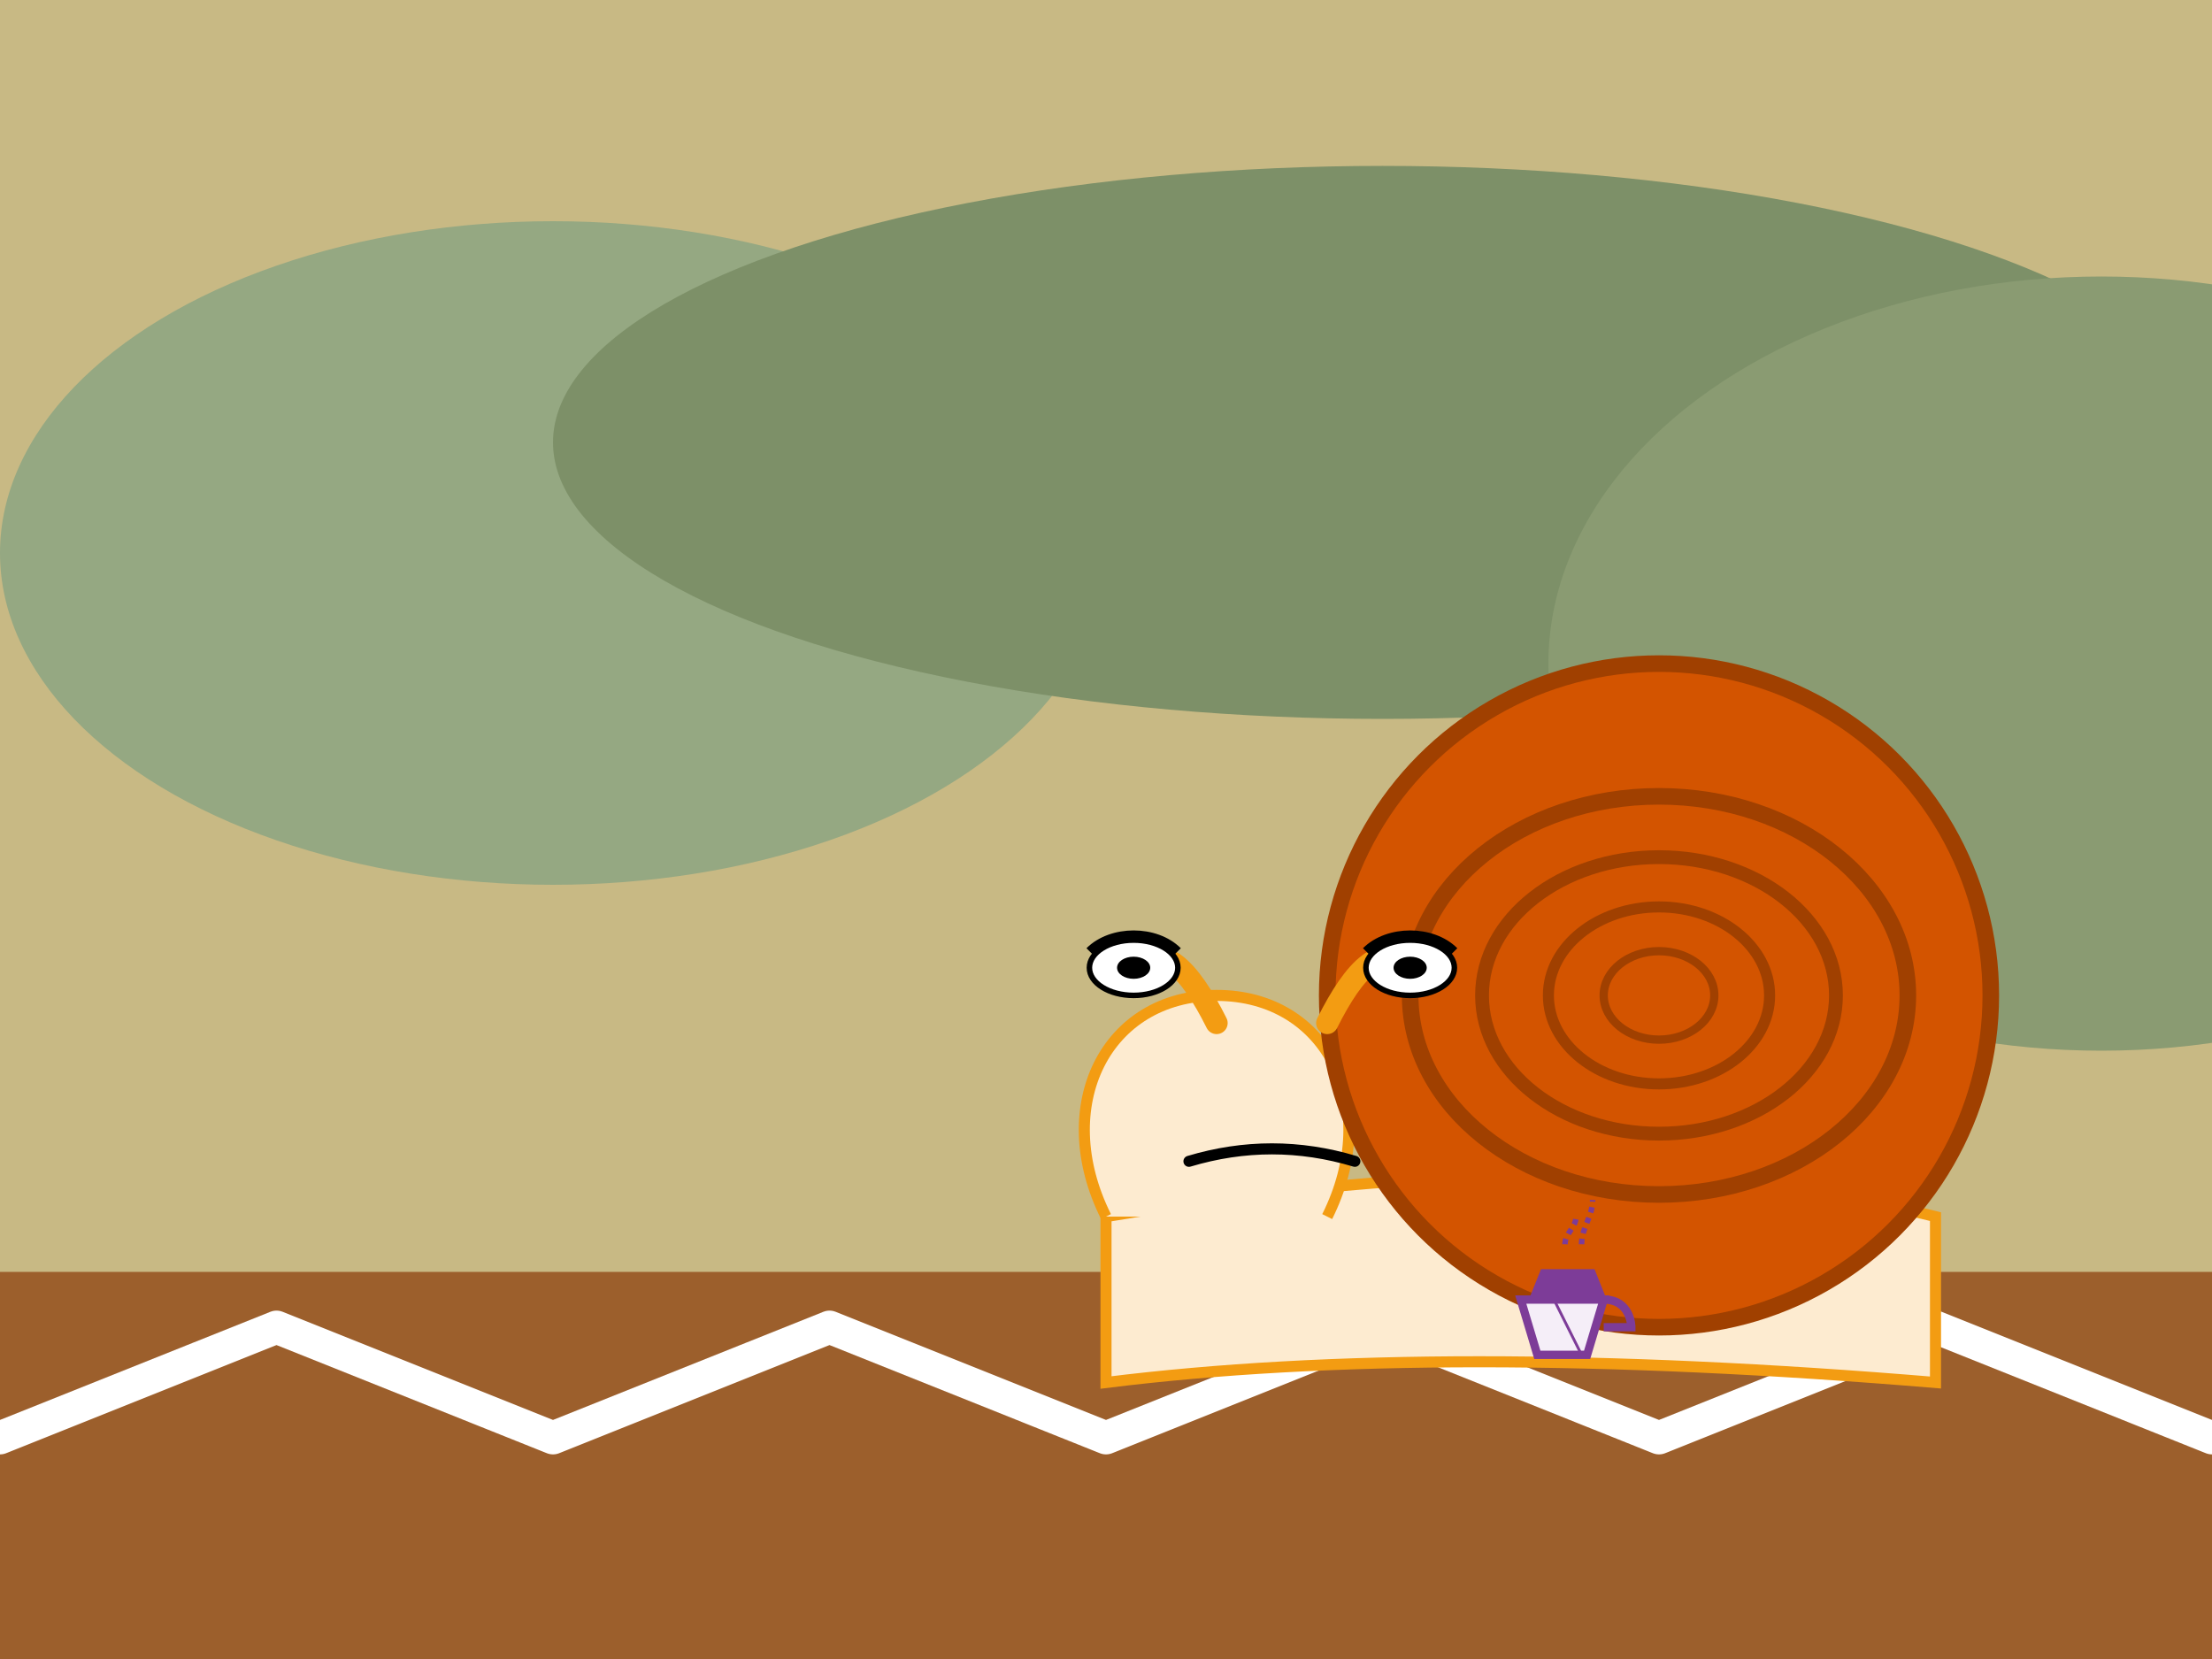 <svg xmlns="http://www.w3.org/2000/svg" viewBox="0 0 400 300">
  <!-- Background - morning landscape -->
  <rect width="400" height="300" fill="#C8B984"/>
  
  <!-- Hills in background -->
  <ellipse cx="100" cy="100" rx="100" ry="60" fill="#95A882"/>
  <ellipse cx="250" cy="80" rx="150" ry="50" fill="#7D9068"/>
  <ellipse cx="380" cy="120" rx="100" ry="70" fill="#8A9B72"/>
  
  <!-- Ground -->
  <rect y="230" width="400" height="70" fill="#9C5F2C"/>
  
  <!-- Snail trail as zigzag path -->
  <path d="M0,260 L50,240 L100,260 L150,240 L200,260 L250,240 L300,260 L350,240 L400,260" 
        fill="none" stroke="white" stroke-width="6" stroke-linecap="round" stroke-linejoin="round"/>
  
  <!-- Snail body -->
  <path d="M200,220 C260,210 310,210 350,220 L350,250 C290,245 240,245 200,250 Z" 
        fill="#FDEBD0" stroke="#F39C12" stroke-width="2"/>
  
  <!-- Head bump with tired expression -->
  <path d="M200,220 C190,200 200,180 220,180 C240,180 250,200 240,220" 
        fill="#FDEBD0" stroke="#F39C12" stroke-width="2"/>
  
  <!-- Shell -->
  <circle cx="300" cy="180" r="60" fill="#D35400" stroke="#A04000" stroke-width="3"/>
  
  <!-- Shell spiral pattern - properly centered -->
  <ellipse cx="300" cy="180" rx="45" ry="36" fill="none" stroke="#A04000" stroke-width="3"/>
  <ellipse cx="300" cy="180" rx="32" ry="25" fill="none" stroke="#A04000" stroke-width="2.5"/>
  <ellipse cx="300" cy="180" rx="20" ry="16" fill="none" stroke="#A04000" stroke-width="2"/>
  <ellipse cx="300" cy="180" rx="10" ry="8" fill="none" stroke="#A04000" stroke-width="1.5"/>
  
  <!-- Eye stalks (drooping) -->
  <path d="M220,185 C215,175 210,170 205,175" stroke="#F39C12" stroke-width="4" stroke-linecap="round" fill="none"/>
  <path d="M240,185 C245,175 250,170 255,175" stroke="#F39C12" stroke-width="4" stroke-linecap="round" fill="none"/>
  
  <!-- Eyes - tired, half-closed -->
  <ellipse cx="205" cy="175" rx="8" ry="5" fill="white" stroke="#000" stroke-width="1"/>
  <ellipse cx="255" cy="175" rx="8" ry="5" fill="white" stroke="#000" stroke-width="1"/>
  <ellipse cx="205" cy="175" rx="3" ry="2" fill="black"/>
  <ellipse cx="255" cy="175" rx="3" ry="2" fill="black"/>
  
  <!-- Tired eyelids -->
  <path d="M197,172 C201,168 209,168 213,172" fill="none" stroke="#000" stroke-width="1.5"/>
  <path d="M247,172 C251,168 259,168 263,172" fill="none" stroke="#000" stroke-width="1.5"/>
  
  <!-- Tired mouth -->
  <path d="M215,210 C225,207 235,207 245,210" fill="none" stroke="#000" stroke-width="2" stroke-linecap="round"/>
  
  <!-- Coffee mug -->
  <path d="M275,235 L290,235 L287,245 L278,245 Z" fill="#F5EEF8" stroke="#7D3C98" stroke-width="1.5"/>
  <path d="M290,240 L295,240 C295,240 295,235 290,235" fill="none" stroke="#7D3C98" stroke-width="1.5"/>
  <path d="M279,230 L288,230 L290,235 L277,235 Z" fill="#7D3C98" stroke="#7D3C98" stroke-width="1"/>
  <path d="M281,235 L286,245" fill="none" stroke="#7D3C98" stroke-width="0.5"/>
  
  <!-- Steam from coffee -->
  <path d="M283,225 C283,223 285,222 285,220" stroke="#7D3C98" stroke-width="1" fill="none" stroke-dasharray="1,1"/>
  <path d="M286,225 C286,222 288,220 288,217" stroke="#7D3C98" stroke-width="1" fill="none" stroke-dasharray="1,1"/>
</svg>